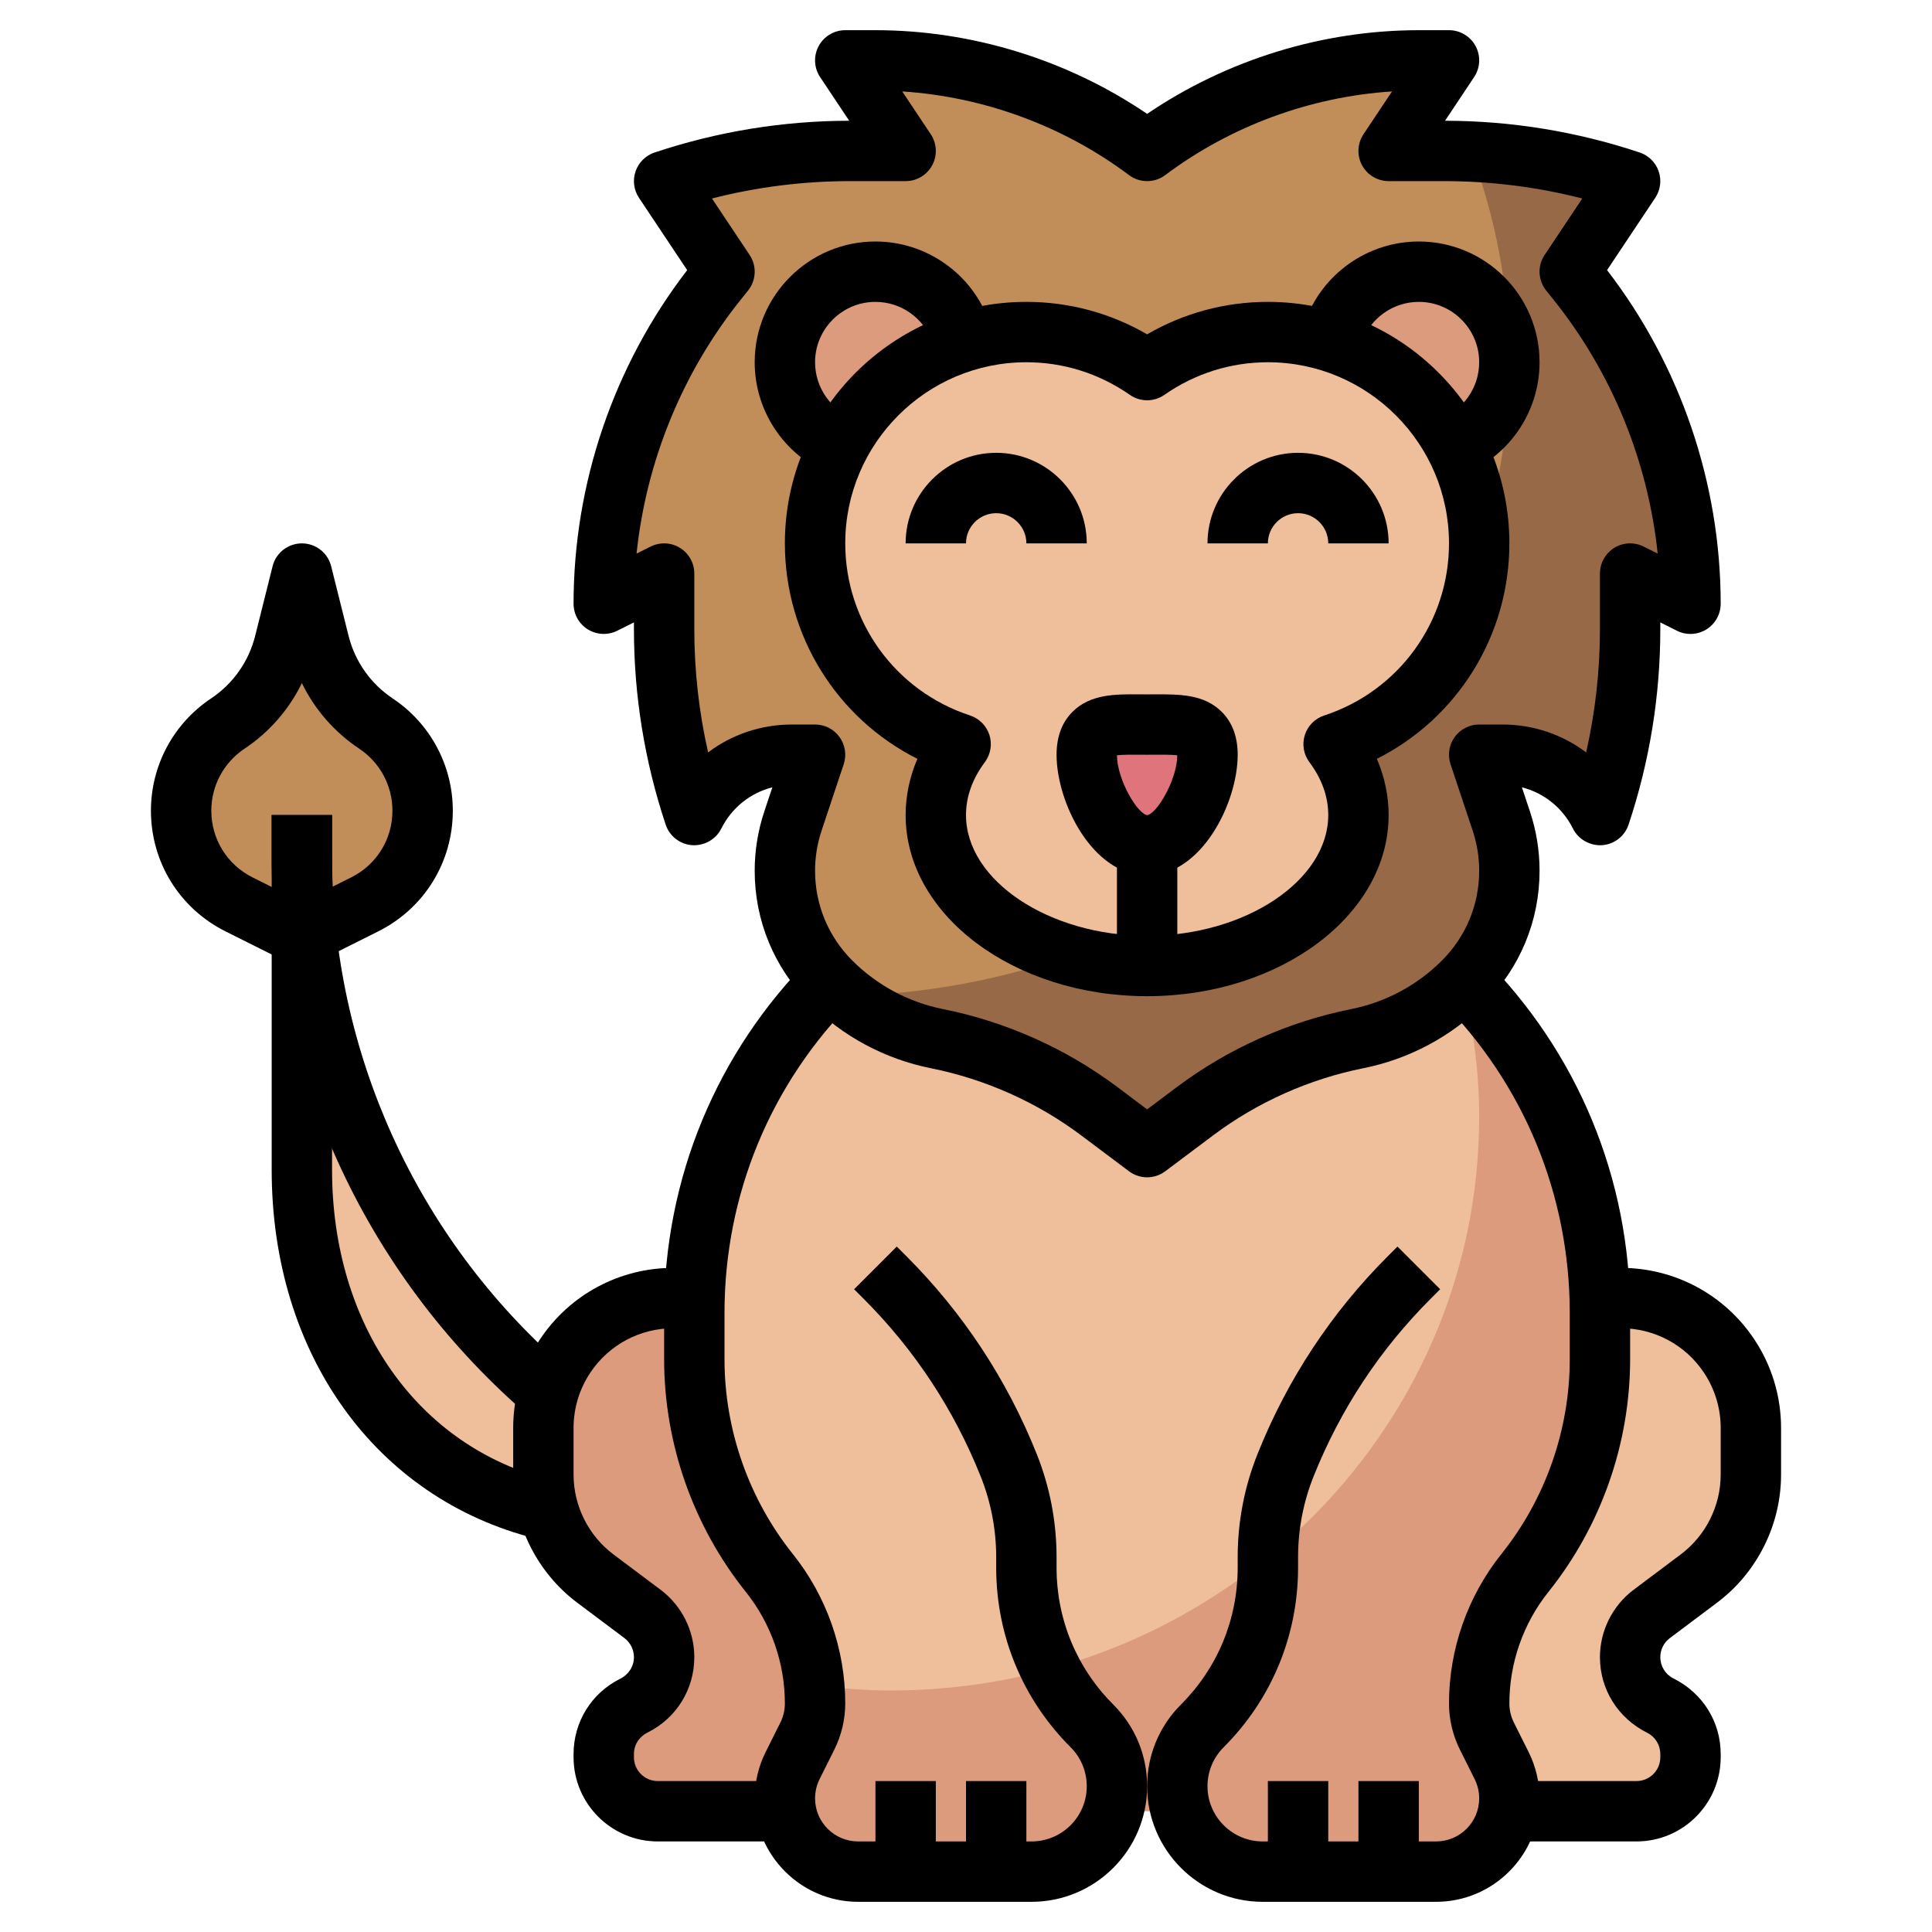 <svg id="Layer_3" enable-background="new 0 0 64 64" height="512" viewBox="0 0 64 64" width="512" xmlns="http://www.w3.org/2000/svg"><g><g><path d="m10 19 .576 2.303c.273 1.092.943 2.043 1.88 2.667.964.644 1.544 1.727 1.544 2.886 0 1.314-.742 2.515-1.917 3.102l-2.083 1.042-2.083-1.041c-1.175-.588-1.917-1.789-1.917-3.103 0-1.16.58-2.243 1.545-2.886.937-.624 1.607-1.575 1.88-2.667z" fill="#c18e59"/></g><g><path d="m18 50c-4.702-1.175-8-5.4-8-11.246v-11.754 1.37c0 6.755 2.916 13.182 8 17.63" fill="#efbe9a"/></g><g><path d="m57.277 44.916c-.798-1.197-2.141-1.916-3.58-1.916h-.722c.006.166.025.331.025.497v1.526c0 2.574-.876 5.071-2.484 7.081-.981 1.228-1.516 2.752-1.516 4.323 0 .377.088.748.256 1.085l.488.975c.168.338.256.709.256 1.086 0 .146-.018.288-.043.427h4.254c.988 0 1.789-.801 1.789-1.789v-.106c0-.678-.383-1.297-.989-1.6l-.022-.011c-.606-.303-.989-.922-.989-1.6 0-.563.265-1.093.716-1.431l1.563-1.172c1.083-.813 1.721-2.088 1.721-3.442v-1.546c0-.85-.251-1.68-.723-2.387z" fill="#efbe9a"/></g><g><path d="m18.723 44.916c.798-1.197 2.141-1.916 3.58-1.916h.722c-.006.166-.025.331-.025.497v1.526c0 2.574.876 5.071 2.484 7.081.981 1.228 1.516 2.752 1.516 4.323 0 .377-.088.748-.256 1.085l-.488.975c-.168.338-.256.709-.256 1.086 0 .146.018.288.043.427h-4.254c-.988 0-1.789-.801-1.789-1.789v-.106c0-.678.383-1.297.989-1.6l.022-.011c.606-.303.989-.922.989-1.6 0-.563-.265-1.093-.716-1.431l-1.563-1.172c-1.083-.813-1.721-2.088-1.721-3.442v-1.546c0-.85.251-1.68.723-2.387z" fill="#db9b7c"/></g><g><path d="m48 32 .406.406c2.941 2.941 4.594 6.931 4.594 11.092v1.526c0 2.574-.876 5.071-2.484 7.081-.981 1.227-1.516 2.751-1.516 4.322 0 .377.088.748.256 1.085l.488.975c.168.338.256.709.256 1.086 0 1.34-1.087 2.427-2.427 2.427h-5.745c-1.274 0-2.351-.842-2.705-2h-2.247c-.354 1.158-1.431 2-2.705 2h-5.745c-1.339 0-2.426-1.087-2.426-2.427 0-.377.088-.748.256-1.085l.488-.975c.168-.338.256-.709.256-1.086 0-1.571-.535-3.095-1.516-4.322-1.608-2.01-2.484-4.507-2.484-7.081v-1.526c0-4.16 1.653-8.15 4.594-11.092l.406-.406" fill="#db9b7c"/></g><g><path d="m48 32h-20l-.406.406c-2.941 2.941-4.594 6.931-4.594 11.091v1.526c0 2.574.876 5.071 2.484 7.081.853 1.067 1.345 2.362 1.465 3.714.837.108 1.684.182 2.551.182 10.77 0 19.5-8.507 19.5-19 0-1.589-.222-3.124-.599-4.599z" fill="#efbe9a"/></g><g><path d="m38 38 1.59-1.193c1.586-1.19 3.419-2.009 5.363-2.398 1.334-.267 2.56-.923 3.522-1.885.976-.976 1.524-2.3 1.524-3.68 0-.559-.09-1.115-.267-1.646l-.732-2.198h.764c1.37 0 2.623.774 3.236 2 .662-1.987 1-4.068 1-6.162v-1.838l2 1c0-3.884-1.322-7.652-3.748-10.685l-.252-.315 2-3c-1.987-.662-4.068-1-6.162-1h-1.838l2-3h-1c-3.246 0-6.404 1.053-9 3-2.596-1.947-5.754-3-9-3h-1l2 3h-1.838c-2.094 0-4.175.338-6.162 1l2 3-.252.315c-2.426 3.033-3.748 6.801-3.748 10.685l2-1v1.838c0 2.094.338 4.175 1 6.162.613-1.226 1.866-2 3.236-2h.764l-.733 2.199c-.177.53-.267 1.086-.267 1.645 0 1.38.548 2.704 1.524 3.68.962.962 2.188 1.618 3.522 1.885 1.944.389 3.777 1.208 5.363 2.398z" fill="#976947"/></g><g><path d="m50 12c0-2.442-.451-4.784-1.272-6.964-.297-.014-.593-.036-.89-.036h-1.838l1.61-2.416c-.105-.195-.209-.392-.32-.584h-.29c-3.246 0-6.404 1.053-9 3-2.596-1.947-5.754-3-9-3h-1l2 3h-1.838c-2.094 0-4.175.338-6.162 1l2 3-.252.315c-2.426 3.033-3.748 6.801-3.748 10.685l2-1v1.838c0 2.094.338 4.175 1 6.162.613-1.226 1.866-2 3.236-2h.764l-.733 2.199c-.177.53-.267 1.086-.267 1.645 0 1.38.548 2.704 1.524 3.68.168.168.353.314.536.463 12.167-.279 21.94-9.565 21.94-20.987z" fill="#c18e59"/></g><g><path d="m28 14.829c-1.165-.412-2-1.523-2-2.829 0-1.657 1.343-3 3-3 1.306 0 2.417.835 2.829 2" fill="#db9b7c"/></g><g><path d="m44.171 11c.412-1.165 1.523-2 2.829-2 1.657 0 3 1.343 3 3 0 1.306-.835 2.417-2 2.829" fill="#db9b7c"/></g><g><path d="m49 18c0-3.866-3.134-7-7-7-1.488 0-2.866.468-4 1.26-1.134-.792-2.512-1.26-4-1.26-3.866 0-7 3.134-7 7 0 3.105 2.023 5.734 4.822 6.65-.523.701-.822 1.5-.822 2.35 0 2.761 3.134 5 7 5s7-2.239 7-5c0-.85-.299-1.649-.822-2.35 2.799-.916 4.822-3.545 4.822-6.65z" fill="#efbe9a"/></g><g><path d="m40 25.003c0 1.105-.895 3-2 3s-2-1.895-2-3 .895-1 2-1 2-.105 2 1z" fill="#e0747c"/></g><g><path d="m34.171 63h-5.744c-1.889 0-3.427-1.538-3.427-3.427 0-.528.125-1.058.362-1.532l.487-.975c.099-.198.151-.419.151-.639 0-1.339-.46-2.652-1.297-3.697-1.743-2.18-2.703-4.916-2.703-7.706v-1.526c0-4.457 1.736-8.647 4.887-11.799l.406-.406 1.414 1.414-.406.406c-2.774 2.774-4.301 6.462-4.301 10.385v1.526c0 2.337.804 4.63 2.265 6.457 1.119 1.398 1.735 3.155 1.735 4.946 0 .528-.125 1.058-.362 1.532l-.487.975c-.099.198-.151.419-.151.639 0 .787.64 1.427 1.427 1.427h5.744c1.009 0 1.829-.82 1.829-1.829 0-.488-.19-.947-.536-1.293-1.589-1.588-2.464-3.702-2.464-5.949v-.342c0-.925-.174-1.83-.518-2.689-.885-2.213-2.188-4.19-3.875-5.876l-.314-.314 1.414-1.414.314.314c1.878 1.878 3.331 4.082 4.318 6.548.439 1.096.661 2.251.661 3.431v.342c0 1.713.667 3.324 1.878 4.536.724.723 1.122 1.684 1.122 2.706 0 2.112-1.717 3.829-3.829 3.829z"/></g><g><path d="m47.573 63h-5.744c-2.112 0-3.829-1.717-3.829-3.829 0-1.022.398-1.984 1.122-2.707 1.211-1.211 1.878-2.822 1.878-4.535v-.342c0-1.18.222-2.335.661-3.431.987-2.467 2.439-4.67 4.318-6.548l.314-.314 1.414 1.414-.314.314c-1.686 1.686-2.989 3.663-3.875 5.876-.344.859-.518 1.764-.518 2.689v.342c0 2.248-.875 4.361-2.464 5.95-.346.345-.536.804-.536 1.292 0 1.009.82 1.829 1.829 1.829h5.744c.787 0 1.427-.64 1.427-1.427 0-.22-.052-.441-.151-.639l-.487-.974c-.237-.475-.362-1.004-.362-1.533 0-1.792.616-3.548 1.735-4.947 1.461-1.826 2.265-4.119 2.265-6.456v-1.526c0-3.923-1.527-7.611-4.301-10.385l-.406-.406 1.414-1.414.406.406c3.151 3.151 4.887 7.342 4.887 11.799v1.526c0 2.79-.96 5.526-2.703 7.706-.837 1.045-1.297 2.358-1.297 3.697 0 .22.052.441.151.639l.487.974c.237.475.362 1.004.362 1.533 0 1.889-1.538 3.427-3.427 3.427z"/></g><g><path d="m26 61h-4.211c-1.538 0-2.789-1.251-2.789-2.789v-.105c0-1.063.591-2.019 1.542-2.494.291-.146.458-.417.458-.717 0-.247-.118-.483-.315-.631l-1.563-1.172c-1.329-.998-2.122-2.584-2.122-4.243v-1.546c0-1.05.308-2.067.891-2.941.985-1.479 2.635-2.362 4.412-2.362h.697v2h-.697c-1.107 0-2.134.55-2.748 1.471-.363.544-.555 1.178-.555 1.832v1.546c0 1.034.494 2.021 1.321 2.643l1.563 1.172c.699.524 1.116 1.357 1.116 2.231 0 1.063-.591 2.019-1.542 2.494-.291.145-.458.416-.458.716v.105c0 .436.354.79.789.79h4.211z"/></g><g><path d="m54.211 61h-4.211v-2h4.211c.435 0 .789-.354.789-.789v-.105c0-.301-.167-.571-.436-.706-.973-.487-1.564-1.442-1.564-2.505 0-.873.417-1.707 1.115-2.231l1.563-1.173c.828-.621 1.322-1.609 1.322-2.642v-1.546c0-.654-.192-1.288-.555-1.832-.613-.921-1.641-1.471-2.748-1.471h-.697v-2h.697c1.777 0 3.426.883 4.412 2.361.583.875.891 1.892.891 2.942v1.546c0 1.66-.793 3.246-2.121 4.242l-1.563 1.173c-.198.148-.316.383-.316.631 0 .301.167.571.436.706.973.486 1.564 1.441 1.564 2.504v.105c0 1.539-1.251 2.79-2.789 2.79z"/></g><g><path d="m38 39c-.211 0-.422-.067-.6-.2l-1.59-1.193c-1.458-1.093-3.173-1.859-4.959-2.217-1.532-.306-2.927-1.052-4.033-2.158-1.172-1.172-1.818-2.731-1.818-4.388 0-.667.107-1.327.318-1.961l.267-.802c-.726.184-1.344.673-1.691 1.367-.181.362-.566.573-.965.55-.404-.029-.75-.298-.878-.682-.697-2.093-1.051-4.273-1.051-6.478v-.22l-.553.276c-.31.154-.678.138-.973-.044-.294-.182-.474-.503-.474-.85 0-3.986 1.334-7.897 3.764-11.051l-1.596-2.394c-.173-.259-.215-.584-.114-.879.101-.294.334-.525.63-.624 2.084-.695 4.253-1.049 6.447-1.052l-.963-1.445c-.205-.307-.224-.701-.05-1.026.174-.326.513-.529.882-.529h1c3.193 0 6.361.98 9 2.772 2.639-1.792 5.807-2.772 9-2.772h1c.369 0 .708.203.882.528s.155.72-.05 1.026l-.963 1.446c2.195.003 4.364.357 6.447 1.051.296.099.529.33.63.624.101.295.059.62-.114.879l-1.596 2.394c2.43 3.155 3.764 7.066 3.764 11.052 0 .347-.18.668-.474.851-.295.182-.664.198-.973.044l-.553-.277v.22c0 2.206-.354 4.385-1.051 6.478-.128.384-.474.653-.878.682-.399.023-.784-.188-.965-.55-.347-.693-.965-1.183-1.691-1.367l.267.802c.211.634.318 1.294.318 1.961 0 1.657-.646 3.215-1.817 4.387-1.105 1.106-2.5 1.852-4.033 2.158-1.786.358-3.501 1.125-4.959 2.218l-1.591 1.193c-.178.133-.389.2-.6.2zm-11.764-15h.764c.321 0 .623.154.811.416.188.261.239.596.138.901l-.733 2.199c-.143.429-.216.876-.216 1.328 0 1.123.438 2.179 1.231 2.973.826.825 1.867 1.383 3.011 1.611 2.078.416 4.072 1.307 5.768 2.578l.99.744.99-.743c1.695-1.271 3.689-2.163 5.767-2.579 1.145-.229 2.186-.786 3.011-1.611.794-.794 1.232-1.85 1.232-2.973 0-.452-.073-.899-.216-1.33l-.733-2.198c-.102-.305-.05-.64.138-.901s.49-.415.811-.415h.764c1.028 0 1.995.333 2.779.924.304-1.339.457-2.707.457-4.086v-1.838c0-.347.18-.668.474-.851s.663-.198.973-.044l.466.233c-.32-3.055-1.514-5.989-3.442-8.399l-.252-.315c-.272-.34-.293-.817-.051-1.179l1.247-1.87c-1.495-.382-3.029-.575-4.577-.575h-1.838c-.369 0-.708-.203-.882-.528s-.155-.72.05-1.026l.944-1.417c-2.703.175-5.341 1.143-7.512 2.771-.355.267-.845.267-1.2 0-2.17-1.627-4.809-2.596-7.512-2.771l.944 1.417c.205.307.224.701.05 1.026s-.513.528-.882.528h-1.838c-1.548 0-3.083.193-4.577.575l1.247 1.87c.242.362.221.839-.051 1.179l-.252.315c-1.928 2.41-3.122 5.344-3.442 8.399l.466-.233c.31-.154.678-.138.973.044.294.183.474.504.474.851v1.838c0 1.379.153 2.748.457 4.086.784-.591 1.751-.924 2.779-.924z"/></g><g><path d="m38 33c-4.411 0-8-2.691-8-6 0-.635.133-1.264.39-1.862-2.668-1.344-4.39-4.08-4.39-7.138 0-4.411 3.589-8 8-8 1.415 0 2.785.37 4 1.075 1.215-.705 2.585-1.075 4-1.075 4.411 0 8 3.589 8 8 0 3.058-1.722 5.794-4.39 7.138.257.598.39 1.227.39 1.862 0 3.309-3.589 6-8 6zm-4-21c-3.309 0-6 2.691-6 6 0 2.6 1.661 4.891 4.133 5.7.306.1.545.342.643.648.097.307.04.642-.152.9-.414.555-.624 1.144-.624 1.752 0 2.168 2.748 4 6 4s6-1.832 6-4c0-.608-.21-1.197-.624-1.751-.192-.258-.25-.593-.152-.9.097-.307.336-.548.643-.648 2.472-.81 4.133-3.101 4.133-5.701 0-3.309-2.691-6-6-6-1.23 0-2.416.374-3.428 1.08-.344.24-.801.24-1.145 0-1.011-.706-2.197-1.08-3.427-1.08z"/></g><g><path d="m38 29.002c-1.804 0-3-2.408-3-4 0-.596.179-1.076.531-1.425.593-.589 1.417-.581 2.212-.576l.257.001.256-.001c.797-.001 1.62-.012 2.212.576.353.35.532.829.532 1.425 0 1.593-1.196 4-3 4zm-1-3.982c.009.819.682 1.94 1.003 1.983.315-.043.988-1.164.997-1.983-.188-.022-.503-.021-.728-.019l-.272.001-.272-.001c-.225-.002-.539-.004-.728.019z"/></g><g><path d="m37 28.002h2v3.998h-2z"/></g><g><path d="m36 18h-2c0-.551-.449-1-1-1s-1 .449-1 1h-2c0-1.654 1.346-3 3-3s3 1.346 3 3z"/></g><g><path d="m46 18h-2c0-.551-.449-1-1-1s-1 .449-1 1h-2c0-1.654 1.346-3 3-3s3 1.346 3 3z"/></g><g><path d="m27.667 15.772c-1.595-.564-2.667-2.08-2.667-3.772 0-2.206 1.794-4 4-4 1.692 0 3.208 1.072 3.772 2.667l-1.886.666c-.282-.797-1.039-1.333-1.886-1.333-1.103 0-2 .897-2 2 0 .847.536 1.604 1.333 1.886z"/></g><g><path d="m48.333 15.772-.666-1.886c.797-.282 1.333-1.039 1.333-1.886 0-1.103-.897-2-2-2-.847 0-1.604.536-1.886 1.333l-1.886-.666c.564-1.595 2.08-2.667 3.772-2.667 2.206 0 4 1.794 4 4 0 1.692-1.072 3.208-2.667 3.772z"/></g><g><path d="m17.341 46.752c-5.3-4.638-8.341-11.338-8.341-18.382v-1.37h2v1.37c0 6.468 2.792 12.619 7.659 16.878z"/></g><g><path d="m17.757 50.97c-5.319-1.33-8.757-6.125-8.757-12.216v-11.754h2v11.754c0 5.143 2.843 9.176 7.243 10.276z"/></g><g><path d="m10 32c-.153 0-.307-.035-.447-.105l-2.083-1.042c-1.523-.762-2.47-2.293-2.47-3.997 0-1.497.744-2.887 1.99-3.718.731-.487 1.251-1.225 1.464-2.078l.576-2.303c.111-.445.511-.757.97-.757s.859.312.97.757l.576 2.303c.213.853.733 1.59 1.464 2.078 1.246.831 1.99 2.221 1.99 3.718 0 1.704-.947 3.235-2.47 3.997l-2.083 1.042c-.14.07-.294.105-.447.105zm0-9.371c-.426.874-1.078 1.625-1.901 2.173-.688.459-1.099 1.227-1.099 2.054 0 .941.523 1.787 1.365 2.208l1.635.818 1.635-.818c.842-.42 1.365-1.267 1.365-2.208 0-.827-.411-1.595-1.099-2.054-.823-.548-1.475-1.299-1.901-2.173z"/></g><g><path d="m29 59h2v3h-2z"/></g><g><path d="m32 59h2v3h-2z"/></g><g><path d="m42 59h2v3h-2z"/></g><g><path d="m45 59h2v3h-2z"/></g></g></svg>